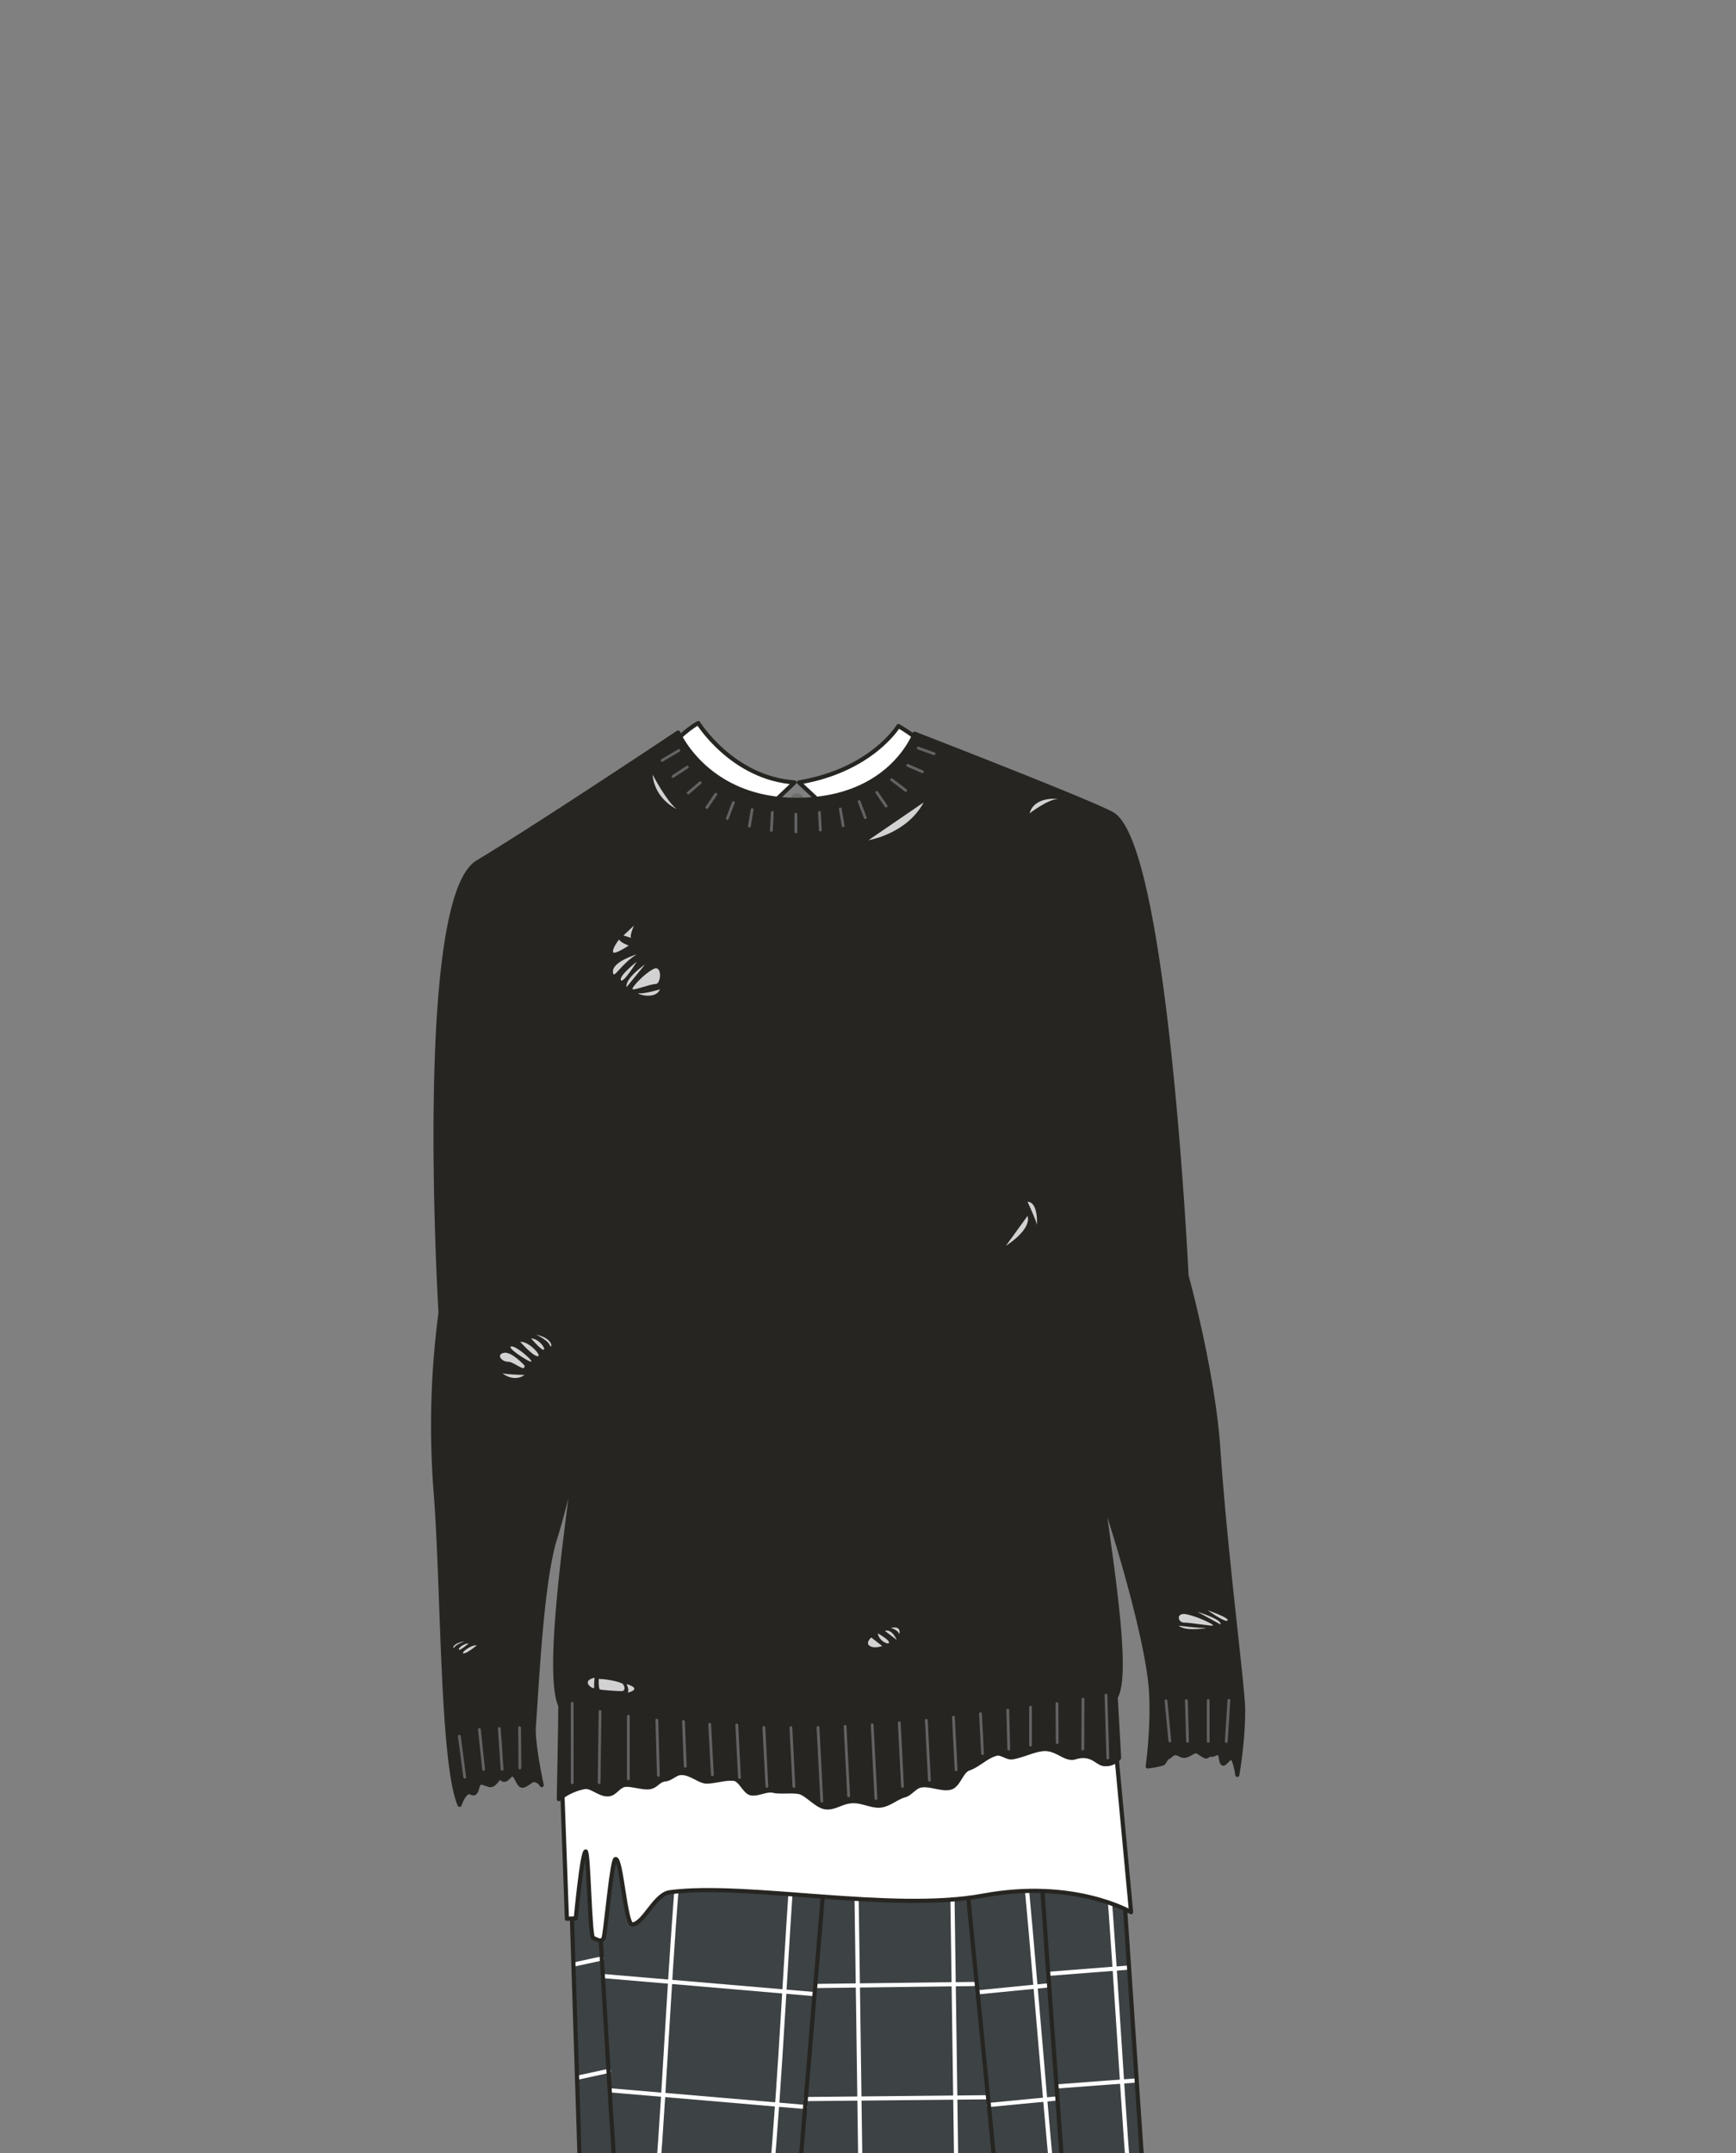 <svg xmlns="http://www.w3.org/2000/svg" width="1250" height="1550" viewBox="0 0 1250 1550"><rect x="0" y="0" width="1250" height="1550" fill="#808080" stroke="none"/><title>s06e01-01</title><polygon points="823.79 1576.64 806.92 1326.87 410.1 1326.87 418.06 1576.64 823.79 1576.64" fill="#3d4244"/><line x1="417.36" y1="1495.44" x2="438.33" y2="1490.9" fill="none" stroke="#fff" stroke-linecap="round" stroke-linejoin="round" stroke-width="3"/><line x1="414.36" y1="1414.05" x2="433.4" y2="1409.93" fill="none" stroke="#fff" stroke-linecap="round" stroke-linejoin="round" stroke-width="3"/><line x1="434.17" y1="1422.6" x2="586.53" y2="1435.61" fill="none" stroke="#fff" stroke-linecap="round" stroke-linejoin="round" stroke-width="3"/><line x1="439.18" y1="1504.86" x2="579.74" y2="1516.86" fill="none" stroke="#fff" stroke-linecap="round" stroke-linejoin="round" stroke-width="3"/><path d="M430.14,1356.35c4.36,71.7,8.36,144.7,13.2,216.88" fill="none" stroke="#262521" stroke-linecap="round" stroke-linejoin="round" stroke-width="3"/><path d="M490.06,1324.78c-7.56,83.27-10.56,165.27-17,248.43" fill="none" stroke="#fff" stroke-linecap="round" stroke-linejoin="round" stroke-width="3"/><line x1="587.02" y1="1429.77" x2="701.15" y2="1428.33" fill="none" stroke="#fff" stroke-linecap="round" stroke-linejoin="round" stroke-width="3"/><line x1="580.21" y1="1511.17" x2="710.56" y2="1509.88" fill="none" stroke="#fff" stroke-linecap="round" stroke-linejoin="round" stroke-width="3"/><path d="M616.22,1326.72c1.28,82.33,2.28,164.33,3.46,246.5" fill="none" stroke="#fff" stroke-linecap="round" stroke-linejoin="round" stroke-width="3"/><line x1="754.91" y1="1421.02" x2="812.49" y2="1416.54" fill="none" stroke="#fff" stroke-linecap="round" stroke-linejoin="round" stroke-width="3"/><line x1="761.05" y1="1502.08" x2="818.19" y2="1497.79" fill="none" stroke="#fff" stroke-linecap="round" stroke-linejoin="round" stroke-width="3"/><path d="M794.81,1314.92c7.69,86.13,11.69,172.13,18.38,258.34" fill="none" stroke="#fff" stroke-linecap="round" stroke-linejoin="round" stroke-width="3"/><path d="M685.27,1326.72c1.23,82.33,2.23,164.33,3.46,246.5" fill="none" stroke="#fff" stroke-linecap="round" stroke-linejoin="round" stroke-width="3"/><line x1="703.94" y1="1434.33" x2="754.91" y2="1429.33" fill="none" stroke="#fff" stroke-linecap="round" stroke-linejoin="round" stroke-width="3"/><line x1="711.86" y1="1515.44" x2="761.05" y2="1510.74" fill="none" stroke="#fff" stroke-linecap="round" stroke-linejoin="round" stroke-width="3"/><path d="M736.45,1328.87c8,81.18,14,163.18,21.74,244.42" fill="none" stroke="#fff" stroke-linecap="round" stroke-linejoin="round" stroke-width="3"/><path d="M571.92,1324.78c-6.42,83.27-9.42,165.27-17,248.43" fill="none" stroke="#fff" stroke-linecap="round" stroke-linejoin="round" stroke-width="3"/><path d="M593.16,1356.35l-1.24,14.92-3.21,38.29-4.33,51.82-4.67,55.86-4.22,50.44-.45,5.37" fill="none" stroke="#262521" stroke-linecap="round" stroke-linejoin="round" stroke-width="3"/><path d="M749.39,1344c5.11,76,11.11,153,16.5,229.15" fill="none" stroke="#262521" stroke-linecap="round" stroke-linejoin="round" stroke-width="3"/><path d="M695.54,1348.25c7,74.8,15,149.8,22,224.81" fill="none" stroke="#262521" stroke-linecap="round" stroke-linejoin="round" stroke-width="3"/><polygon points="823.79 1576.64 806.92 1326.87 410.1 1326.87 418.06 1576.64 823.79 1576.64" fill="none" stroke="#262521" stroke-linecap="round" stroke-linejoin="round" stroke-width="3"/><path d="M404.05,1266.43l4.14,114.93,6.42-.29s4.47-47.67,7.09-48.18c2.25-.44,2.88,63,5.56,62.48,1.17-.21,6.65,4.73,7.71-1.55,1.85-10.94,5.77-55,8.21-55.46,4.36-.74,7.06,48,12.26,47.19,8.67-1.34,15.91-21.85,27-23.3,55.17-7.23,159.59,14.66,225.4,2.46s106.58,11.92,106.58,11.92l-12-128.28Z" fill="#fff" stroke="#262521" stroke-linecap="round" stroke-linejoin="round" stroke-width="3"/><path d="M502.76,520.52s24.49,39.6,69.35,42.77l-69,65.33s-35-73.46-23.12-87.94S502.76,520.52,502.76,520.52Z" fill="#fff" stroke="#262521" stroke-linecap="round" stroke-linejoin="round" stroke-width="3"/><path d="M646.89,522.71s-19.17,31.82-71.59,40.58l70,65.33s36.36-68.49,27.76-85.15C661.8,530.87,646.89,522.71,646.89,522.71Z" fill="#fff" stroke="#262521" stroke-linecap="round" stroke-linejoin="round" stroke-width="3"/><line x1="561.53" y1="574.07" x2="561.53" y2="749.37" fill="#fff" stroke="#262521" stroke-linecap="round" stroke-linejoin="round" stroke-width="3"/><circle cx="573.98" cy="575.83" r="4.65" fill="#262521" opacity="0.2"/><path d="M877.22,1043c-3.84-55.87-22.89-124.63-22.89-124.63s-14.58-307-52.88-331.94c-10.88-7.11-142.85-58.21-142.85-58.21S641.37,575.67,574,575.83c-65.09.15-85.74-48.46-85.74-48.46s-99.59,66.42-144.33,93.37S317.24,945,317.24,945a619.73,619.73,0,0,0-3.6,128.12c5.52,68.42,4.28,195.54,17.3,226.18,0,0,3.67-11.3,8.4-8.7s3.52-6.52,6.63-7.24c1.78-.41,5.85,2.11,7.69,1.77,3.78-.69,5-7.2,7.86-4.49s5.51-3.44,7.49-3.26c2.74.24,4.11,7.68,6.76,8.12,2.88.48,6.82-4.53,9.11-4a7.1,7.1,0,0,1,5.15,3.65s-6.59-29.91-5.64-42.58c2.28-30.22,5.54-104.26,15.36-135.21,4.81-15.15,10.05-36.61,14.14-54.59-3.57,34.79-21.75,150.2-10.41,175.24,0,13-1.09,67.21-1.09,67.21a41.19,41.19,0,0,1,18.47-8.67c5.25-1,11.49,6.3,18,5.12,4.25-.77,6.48-5.9,11-6.67,4-.69,13.28,2.3,17.54,1.7,5.58-.78,6.22-5.11,11.75-5.71,3.93-.42,7.07-4.21,10.77-4.53,7.08-.62,13.82,6.3,19.06,6.14,7-.22,13.53-2.75,19.75-1.93,4.48.6,7.53,9.47,12,10.38,4.87,1,11-3,16.15-1.82s12.65-.17,18.47.89c5.47,1,12.71,10.32,19.1,11,7.26.81,11.73-4.57,20.6-4.42,6.42.11,13.21,3.81,18.83,3.18,6.57-.74,11.84-5.94,17.59-7.42,3.58-.93,7-5.58,10.36-6.71,6.66-2.24,16.84,3.31,23,1.09,5.65-2,7.29-11.87,12.92-13.72,6.61-2.18,12.71-8.94,19.91-10.61,3.44-.79,7.63,3.27,11.32,2.64,7.4-1.27,15.54-5.37,22-5.93,10.24-.87,15.86,8.19,23.19,5.93,11.68-3.6,15.69,4.11,20.31,4.77a12.23,12.23,0,0,0,11.32-4.37s-1.69-30-2.46-43.63c9.14-15.78-.83-82.08-9.9-146.45h0c15.78,47.16,33.43,110.92,35.35,141.83,1.63,26.39-2.37,54.41-2.37,54.41a74.51,74.51,0,0,0,10.69-2.08c1.23-.38,2.46-4.11,3.85-4.51s2.9-2.47,4.46-2.9c2.45-.66,5,2,7.36,1.83,3.22-.25,6.16-3.21,8.31-3.27,1.9,0,4.4,2.91,7.08,3.68,1.26.36,2.5-1.71,3.83-1.24,1.52.53,3.92-1.62,5.44-1,2.34,1,1.19,6.11,3.13,7.41,1.12.76,5.34-5.23,6.26-4.51,2.75,2.17,4.09,12.63,4.09,12.63s4.19-24.35,4.15-45C895.88,1220.57,882.79,1124.26,877.22,1043Z" fill="#262521" stroke="#262521" stroke-linecap="round" stroke-linejoin="round" stroke-width="3"/><line x1="869.95" y1="1224.23" x2="869.95" y2="1253.69" fill="none" stroke="#636363" stroke-linecap="round" stroke-linejoin="round" stroke-width="2"/><line x1="854.25" y1="1224.29" x2="855.09" y2="1253.63" fill="none" stroke="#636363" stroke-linecap="round" stroke-linejoin="round" stroke-width="2"/><line x1="884.87" y1="1224.11" x2="882.97" y2="1253.81" fill="none" stroke="#636363" stroke-linecap="round" stroke-linejoin="round" stroke-width="2"/><line x1="839.58" y1="1224.49" x2="842.32" y2="1253.43" fill="none" stroke="#636363" stroke-linecap="round" stroke-linejoin="round" stroke-width="2"/><line x1="359.54" y1="1244.35" x2="361.52" y2="1273.75" fill="none" stroke="#636363" stroke-linecap="round" stroke-linejoin="round" stroke-width="2"/><line x1="345.18" y1="1245.07" x2="348.23" y2="1273.81" fill="none" stroke="#636363" stroke-linecap="round" stroke-linejoin="round" stroke-width="2"/><line x1="330.74" y1="1249.91" x2="334.62" y2="1279.42" fill="none" stroke="#636363" stroke-linecap="round" stroke-linejoin="round" stroke-width="2"/><line x1="374.13" y1="1243.79" x2="374.34" y2="1272.86" fill="none" stroke="#636363" stroke-linecap="round" stroke-linejoin="round" stroke-width="2"/><line x1="608.51" y1="1242.81" x2="611.07" y2="1292.87" fill="none" stroke="#636363" stroke-linecap="round" stroke-linejoin="round" stroke-width="2"/><line x1="628.01" y1="1241.73" x2="630.72" y2="1294.83" fill="none" stroke="#636363" stroke-linecap="round" stroke-linejoin="round" stroke-width="2"/><line x1="647.51" y1="1240.24" x2="649.85" y2="1286.08" fill="none" stroke="#636363" stroke-linecap="round" stroke-linejoin="round" stroke-width="2"/><line x1="667.01" y1="1238.46" x2="669.23" y2="1281.69" fill="none" stroke="#636363" stroke-linecap="round" stroke-linejoin="round" stroke-width="2"/><line x1="686.5" y1="1236.24" x2="688.44" y2="1274.1" fill="none" stroke="#636363" stroke-linecap="round" stroke-linejoin="round" stroke-width="2"/><line x1="706" y1="1233.75" x2="707.47" y2="1262.52" fill="none" stroke="#636363" stroke-linecap="round" stroke-linejoin="round" stroke-width="2"/><line x1="725.65" y1="1231.08" x2="726.35" y2="1259.23" fill="none" stroke="#636363" stroke-linecap="round" stroke-linejoin="round" stroke-width="2"/><line x1="742.05" y1="1229.08" x2="742.05" y2="1256.36" fill="none" stroke="#636363" stroke-linecap="round" stroke-linejoin="round" stroke-width="2"/><line x1="472.96" y1="1238.31" x2="474.07" y2="1278.1" fill="none" stroke="#636363" stroke-linecap="round" stroke-linejoin="round" stroke-width="2"/><line x1="511.01" y1="1241.31" x2="512.95" y2="1277.66" fill="none" stroke="#636363" stroke-linecap="round" stroke-linejoin="round" stroke-width="2"/><line x1="492.13" y1="1239.31" x2="493.41" y2="1271.61" fill="none" stroke="#636363" stroke-linecap="round" stroke-linejoin="round" stroke-width="2"/><line x1="530.53" y1="1241.83" x2="532.47" y2="1279.69" fill="none" stroke="#636363" stroke-linecap="round" stroke-linejoin="round" stroke-width="2"/><line x1="412.01" y1="1226.22" x2="412.03" y2="1283.43" fill="none" stroke="#636363" stroke-linecap="round" stroke-linejoin="round" stroke-width="2"/><line x1="432.07" y1="1232.15" x2="431.4" y2="1283.43" fill="none" stroke="#636363" stroke-linecap="round" stroke-linejoin="round" stroke-width="2"/><line x1="452.44" y1="1235.52" x2="452.44" y2="1280.66" fill="none" stroke="#636363" stroke-linecap="round" stroke-linejoin="round" stroke-width="2"/><line x1="550.03" y1="1243.63" x2="552.2" y2="1286.08" fill="none" stroke="#636363" stroke-linecap="round" stroke-linejoin="round" stroke-width="2"/><line x1="569.48" y1="1243.73" x2="571.65" y2="1286.08" fill="none" stroke="#636363" stroke-linecap="round" stroke-linejoin="round" stroke-width="2"/><line x1="589.01" y1="1243.63" x2="591.73" y2="1296.77" fill="none" stroke="#636363" stroke-linecap="round" stroke-linejoin="round" stroke-width="2"/><line x1="761.05" y1="1226.46" x2="761.23" y2="1254.51" fill="none" stroke="#636363" stroke-linecap="round" stroke-linejoin="round" stroke-width="2"/><line x1="779.81" y1="1223.21" x2="779.65" y2="1259.23" fill="none" stroke="#636363" stroke-linecap="round" stroke-linejoin="round" stroke-width="2"/><line x1="796.36" y1="1220.31" x2="797.68" y2="1265.66" fill="none" stroke="#636363" stroke-linecap="round" stroke-linejoin="round" stroke-width="2"/><line x1="661.17" y1="538.57" x2="672.58" y2="542.65" fill="none" stroke="#636363" stroke-linecap="round" stroke-linejoin="round" stroke-width="2"/><line x1="573.07" y1="586.19" x2="573.07" y2="598.95" fill="none" stroke="#636363" stroke-linecap="round" stroke-linejoin="round" stroke-width="2"/><line x1="590.03" y1="584.89" x2="590.69" y2="597.63" fill="none" stroke="#636363" stroke-linecap="round" stroke-linejoin="round" stroke-width="2"/><line x1="605.04" y1="582.33" x2="607.1" y2="594.48" fill="none" stroke="#636363" stroke-linecap="round" stroke-linejoin="round" stroke-width="2"/><line x1="618.65" y1="577.12" x2="623.06" y2="588.66" fill="none" stroke="#636363" stroke-linecap="round" stroke-linejoin="round" stroke-width="2"/><line x1="631.31" y1="570.44" x2="638.01" y2="580.31" fill="none" stroke="#636363" stroke-linecap="round" stroke-linejoin="round" stroke-width="2"/><line x1="641.99" y1="561.31" x2="652.14" y2="569.02" fill="none" stroke="#636363" stroke-linecap="round" stroke-linejoin="round" stroke-width="2"/><line x1="653.6" y1="551.01" x2="664.17" y2="555.6" fill="none" stroke="#636363" stroke-linecap="round" stroke-linejoin="round" stroke-width="2"/><line x1="488.81" y1="540.28" x2="476.75" y2="547.43" fill="none" stroke="#636363" stroke-linecap="round" stroke-linejoin="round" stroke-width="2"/><line x1="556.11" y1="584.89" x2="555.44" y2="597.86" fill="none" stroke="#636363" stroke-linecap="round" stroke-linejoin="round" stroke-width="2"/><line x1="541.6" y1="582.83" x2="539.57" y2="594.8" fill="none" stroke="#636363" stroke-linecap="round" stroke-linejoin="round" stroke-width="2"/><line x1="528.05" y1="577.8" x2="523.68" y2="589.26" fill="none" stroke="#636363" stroke-linecap="round" stroke-linejoin="round" stroke-width="2"/><line x1="515.45" y1="571.78" x2="508.97" y2="581.32" fill="none" stroke="#636363" stroke-linecap="round" stroke-linejoin="round" stroke-width="2"/><line x1="504.21" y1="563.49" x2="495.57" y2="570.88" fill="none" stroke="#636363" stroke-linecap="round" stroke-linejoin="round" stroke-width="2"/><line x1="494.91" y1="552.23" x2="484.59" y2="558.98" fill="none" stroke="#636363" stroke-linecap="round" stroke-linejoin="round" stroke-width="2"/><path d="M665.11,577.65l-39.77,27.22S652.87,600.51,665.11,577.65Z" fill="#d2d2d2"/><path d="M469.89,557.65s10.18,19.44,17.35,24.8C487.24,582.45,471.4,575.57,469.89,557.65Z" fill="#d2d2d2"/><path d="M762,575.24s-17.05-2.42-20.66,10.32C741.31,585.56,755.1,575,762,575.24Z" fill="#d2d2d2"/><path d="M456.49,666.34l-7.57,7.13,5.57,1.78S452.93,674.58,456.49,666.34Z" fill="#d2d2d2"/><path d="M445.81,676.36s-4.45,5.35-4.45,8.68,11.35-4.34,11.35-4.34S446.92,678.81,445.81,676.36Z" fill="#d2d2d2"/><path d="M458.5,687.05s-17.14,5.12-17.14,12.24S446.25,694.62,458.5,687.05Z" fill="#d2d2d2"/><path d="M458.5,692.39s-12.69,9.8-11.47,13.13S458.5,692.39,458.5,692.39Z" fill="#d2d2d2"/><path d="M464.51,694.27s-14.58,10-13.36,16.37Z" fill="#d2d2d2"/><path d="M470.74,697.51c-6.23,2.89-15.58,12.91-15.36,14.47s12.69-3.56,16.7-3.56S477,694.62,470.74,697.51Z" fill="#d2d2d2"/><path d="M475.25,712.28s-11,3.26-15,2.82S471.3,720.81,475.25,712.28Z" fill="#d2d2d2"/><path d="M386,960.79s8.48,4,9.87,7.62S399.72,963.91,386,960.79Z" fill="#d2d2d2"/><path d="M382.4,963.56s7.51,8.83,9.12,8.14S388.11,963.74,382.4,963.56Z" fill="#d2d2d2"/><path d="M374.61,966s8.91,10.21,12.5,10.39S380.84,965.47,374.61,966Z" fill="#d2d2d2"/><path d="M368.55,969.33c-5.24-.07,11.6,11,13.85,11S372.36,969.38,368.55,969.33Z" fill="#d2d2d2"/><path d="M377.73,983.13s-9.53-10.56-15.07-9.18-1.35,6.41,3.15,6.41S378.12,988.36,377.73,983.13Z" fill="#d2d2d2"/><path d="M377.74,989.88s-13.87-.34-15.6-1.21S369.26,995.77,377.74,989.88Z" fill="#d2d2d2"/><path d="M334.71,1181.58s-6.41,2.23-7.45,4.27S324.38,1183.33,334.71,1181.58Z" fill="#d2d2d2"/><path d="M337.45,1183.14s-5.67,4.94-6.88,4.55S333.14,1183.23,337.45,1183.14Z" fill="#d2d2d2"/><path d="M343.33,1184.49s-6.72,5.72-9.44,5.82S338.62,1184.2,343.33,1184.49Z" fill="#d2d2d2"/><path d="M627.33,1178.87l7.89,6.11s-5.33,2.17-8.88,0S627.33,1178.87,627.33,1178.87Z" fill="#d2d2d2"/><path d="M632.07,1175.9s7.89,4.32,8.09,6.51S632.85,1181.63,632.07,1175.9Z" fill="#d2d2d2"/><path d="M637.2,1174.13l8.48,6.51S642.33,1172.35,637.2,1174.13Z" fill="#d2d2d2"/><path d="M641.44,1172s5.4,1.42,6.08,4.64C647.52,1176.6,649.68,1170.11,641.44,1172Z" fill="#d2d2d2"/><path d="M428.18,1207.86a39.14,39.14,0,0,0-.33,7C428.14,1217.17,417.13,1210.3,428.18,1207.86Z" fill="#d2d2d2"/><path d="M431.12,1208.71s-.3,7.22.93,7.62,14.91,1.38,16.32,1.08,2.09-2.68,0-5.21C445.07,1210.38,436.89,1208.83,431.12,1208.71Z" fill="#d2d2d2"/><path d="M451.19,1212.42s2.26,4.95.72,5.87S464,1216.22,451.19,1212.42Z" fill="#d2d2d2"/><path d="M739.88,865.2s6.67,14.35,6.67,16.57S748.22,865.31,739.88,865.2Z" fill="#d2d2d2"/><path d="M739.88,875.38l-15.55,21.45S742.92,885.39,739.88,875.38Z" fill="#d2d2d2"/><path d="M869.63,1159.31s15.8,5.44,14.27,7.3S869.63,1159.31,869.63,1159.31Z" fill="#d2d2d2"/><path d="M862.15,1160.36s18.15,5.56,16.63,9.1Z" fill="#d2d2d2"/><path d="M854.39,1162.16c7.76,1.61,19.4,7.17,19.12,8s-15.79-2-20.78-2S846.63,1160.55,854.39,1162.16Z" fill="#d2d2d2"/><path d="M848.78,1170.36s13.65,1.82,18.63,1.57S853.69,1175.1,848.78,1170.36Z" fill="#d2d2d2"/></svg>